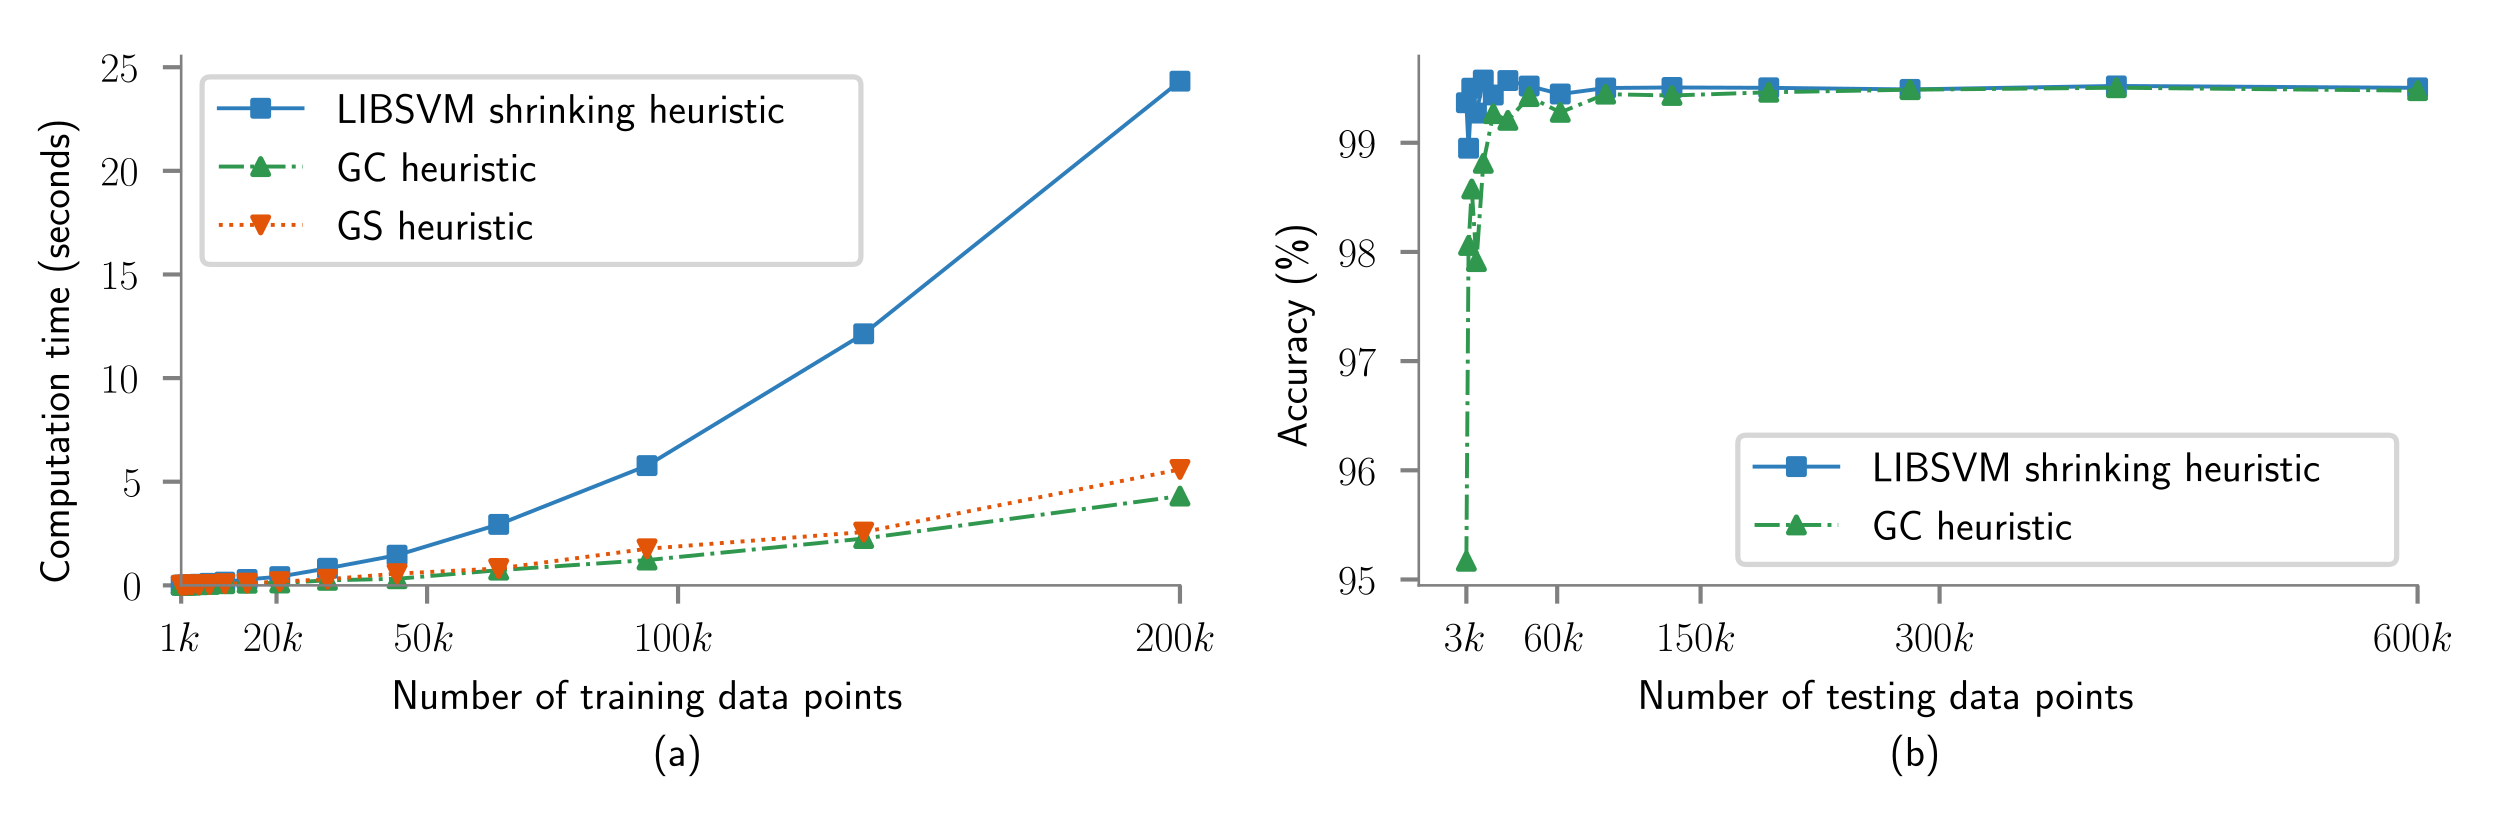 <?xml version="1.0" encoding="utf-8" standalone="no"?>
<!DOCTYPE svg PUBLIC "-//W3C//DTD SVG 1.1//EN"
  "http://www.w3.org/Graphics/SVG/1.1/DTD/svg11.dtd">
<!-- Created with matplotlib (https://matplotlib.org/) -->
<svg height="155.595pt" version="1.1" viewBox="0 0 477.986 155.595" width="477.986pt" xmlns="http://www.w3.org/2000/svg" xmlns:xlink="http://www.w3.org/1999/xlink">
 <defs>
  <style type="text/css">
*{stroke-linecap:butt;stroke-linejoin:round;}
  </style>
 </defs>
 <g id="figure_1">
  <g id="patch_1">
   <path d="M 0 155.595 
L 477.986 155.595 
L 477.986 0 
L 0 0 
z
" style="fill:#ffffff;"/>
  </g>
  <g id="axes_1">
   <g id="patch_2">
    <path d="M 34.638 111.916 
L 225.602 111.916 
L 225.602 10.7 
L 34.638 10.7 
z
" style="fill:#ffffff;"/>
   </g>
   <g id="matplotlib.axis_1">
    <g id="xtick_1">
     <g id="line2d_1">
      <defs>
       <path d="M 0 0 
L 0 3.5 
" id="mb19e48d04d" style="stroke:#808080;stroke-width:0.8;"/>
      </defs>
      <g>
       <use style="fill:#808080;stroke:#808080;stroke-width:0.8;" x="34.638" xlink:href="#mb19e48d04d" y="111.916"/>
      </g>
     </g>
     <g id="text_1">
      <!-- $1k$ -->
      <defs>
       <path d="M 26.594 63.406 
C 26.594 65.5 26.5 65.5 25.094 65.5 
C 21.203 61.188 15.297 59.797 9.703 59.797 
C 9.406 59.797 8.906 59.797 8.797 59.5 
C 8.703 59.297 8.703 59.094 8.703 57 
C 11.797 57 17 57.594 21 59.984 
L 21 7.203 
C 21 3.688 20.797 2.5 12.203 2.5 
L 9.203 2.5 
L 9.203 0 
C 14 0 19 0 23.797 0 
C 28.594 0 33.594 0 38.406 0 
L 38.406 2.5 
L 35.406 2.5 
C 26.797 2.5 26.594 3.594 26.594 7.156 
z
" id="CMR17-49"/>
       <path d="M 28.094 66.516 
C 28.203 66.922 28.406 67.516 28.406 68 
C 28.406 69 27.406 69 27.203 69 
C 27.094 69 23.5 68.641 21.703 68.391 
C 20 68.391 18.5 68.094 16.703 68.094 
C 14.297 67.891 13.594 67.797 13.594 66 
C 13.594 65 14.594 65 15.594 65 
C 20.703 65 20.703 64.109 20.703 63.125 
C 20.703 62.734 20.703 62.531 20.203 60.75 
L 5.906 3.875 
C 5.5 2.375 5.5 2.188 5.5 1.578 
C 5.5 -0.594 7.203 -1 8.203 -1 
C 11 -1 11.594 1.203 12.406 4.297 
L 17.094 22.953 
C 24.297 22.156 28.594 19.156 28.594 14.375 
C 28.594 13.766 28.594 13.375 28.297 11.875 
C 27.906 10.375 27.906 9.188 27.906 8.688 
C 27.906 2.891 31.703 -1 36.797 -1 
C 41.406 -1 43.797 3.188 44.594 4.594 
C 46.703 8.281 48 13.875 48 14.266 
C 48 14.766 47.594 15.172 47 15.172 
C 46.094 15.172 46 14.766 45.594 13.172 
C 44.203 7.984 42.094 1 37 1 
C 35 1 33.703 2 33.703 5.781 
C 33.703 7.688 34.094 9.875 34.5 11.375 
C 34.906 13.172 34.906 13.266 34.906 14.469 
C 34.906 20.359 29.594 23.656 20.406 24.844 
C 24 27.047 27.594 30.938 29 32.438 
C 34.703 38.812 38.594 42.016 43.203 42.016 
C 45.5 42.016 46.094 41.406 46.797 40.812 
C 43.094 40.406 41.703 37.812 41.703 35.828 
C 41.703 33.422 43.594 32.625 45 32.625 
C 47.703 32.625 50.094 34.922 50.094 38.125 
C 50.094 41.016 47.797 44 43.297 44 
C 37.797 44 33.297 40.109 26.203 32.125 
C 25.203 30.938 21.5 27.141 17.797 25.75 
z
" id="CMMI12-107"/>
      </defs>
      <g transform="translate(30.317 124.451)scale(0.08 -0.08)">
       <use transform="scale(0.996)" xlink:href="#CMR17-49"/>
       <use transform="translate(45.69 0)scale(0.996)" xlink:href="#CMMI12-107"/>
      </g>
     </g>
    </g>
    <g id="xtick_2">
     <g id="line2d_2">
      <g>
       <use style="fill:#808080;stroke:#808080;stroke-width:0.8;" x="52.871" xlink:href="#mb19e48d04d" y="111.916"/>
      </g>
     </g>
     <g id="text_2">
      <!-- $20k$ -->
      <defs>
       <path d="M 41.703 15.453 
L 39.906 15.453 
C 38.906 8.375 38.094 7.172 37.703 6.562 
C 37.203 5.766 30 5.766 28.594 5.766 
L 9.406 5.766 
C 13 9.672 20 16.75 28.5 24.953 
C 34.594 30.734 41.703 37.531 41.703 47.422 
C 41.703 59.219 32.297 66 21.797 66 
C 10.797 66 4.094 56.312 4.094 47.344 
C 4.094 43.438 7 42.938 8.203 42.938 
C 9.203 42.938 12.203 43.547 12.203 47.031 
C 12.203 50.109 9.594 51 8.203 51 
C 7.594 51 7 50.906 6.594 50.703 
C 8.5 59.219 14.297 63.406 20.406 63.406 
C 29.094 63.406 34.797 56.516 34.797 47.422 
C 34.797 38.734 29.703 31.25 24 24.75 
L 4.094 2.281 
L 4.094 0 
L 39.297 0 
z
" id="CMR17-50"/>
       <path d="M 42 31.641 
C 42 37.75 41.906 48.125 37.703 56.109 
C 34 63.109 28.094 65.594 22.906 65.594 
C 18.094 65.594 12 63.406 8.203 56.203 
C 4.203 48.719 3.797 39.438 3.797 31.641 
C 3.797 25.953 3.906 17.281 7 9.672 
C 11.297 -0.609 19 -2 22.906 -2 
C 27.5 -2 34.5 -0.109 38.594 9.375 
C 41.594 16.281 42 24.359 42 31.641 
z
M 22.906 -0.406 
C 16.5 -0.406 12.703 5.078 11.297 12.688 
C 10.203 18.562 10.203 27.156 10.203 32.75 
C 10.203 40.438 10.203 46.828 11.5 52.922 
C 13.406 61.391 19 64 22.906 64 
C 27 64 32.297 61.297 34.203 53.125 
C 35.5 47.438 35.594 40.734 35.594 32.75 
C 35.594 26.25 35.594 18.266 34.406 12.375 
C 32.297 1.484 26.406 -0.406 22.906 -0.406 
z
" id="CMR17-48"/>
      </defs>
      <g transform="translate(46.432 124.451)scale(0.08 -0.08)">
       <use transform="scale(0.996)" xlink:href="#CMR17-50"/>
       <use transform="translate(45.69 0)scale(0.996)" xlink:href="#CMR17-48"/>
       <use transform="translate(91.381 0)scale(0.996)" xlink:href="#CMMI12-107"/>
      </g>
     </g>
    </g>
    <g id="xtick_3">
     <g id="line2d_3">
      <g>
       <use style="fill:#808080;stroke:#808080;stroke-width:0.8;" x="81.66" xlink:href="#mb19e48d04d" y="111.916"/>
      </g>
     </g>
     <g id="text_3">
      <!-- $50k$ -->
      <defs>
       <path d="M 11.406 57.688 
C 12.406 57.281 16.5 56 20.703 56 
C 30 56 35.094 61.109 38 64.062 
C 38 64.953 38 65.5 37.406 65.5 
C 37.297 65.5 37.094 65.5 36.297 65.047 
C 32.797 63.406 28.703 62.078 23.703 62.078 
C 20.703 62.078 16.203 62.484 11.297 64.672 
C 10.203 65.172 10 65.172 9.906 65.172 
C 9.406 65.172 9.297 65.062 9.297 63.078 
L 9.297 34.422 
C 9.297 32.641 9.297 32.141 10.297 32.141 
C 10.797 32.141 11 32.344 11.5 33.031 
C 14.703 37.516 19.094 39.406 24.094 39.406 
C 27.594 39.406 35.094 37.219 35.094 20.141 
C 35.094 16.953 35.094 11.172 32.094 6.578 
C 29.594 2.484 25.703 0.391 21.406 0.391 
C 14.797 0.391 8.094 5 6.297 12.719 
C 6.703 12.609 7.5 12.422 7.906 12.422 
C 9.203 12.422 11.703 13.125 11.703 16.219 
C 11.703 18.906 9.797 20 7.906 20 
C 5.594 20 4.094 18.594 4.094 15.797 
C 4.094 7.094 11 -2 21.594 -2 
C 31.906 -2 41.703 6.875 41.703 19.75 
C 41.703 31.719 33.906 41 24.203 41 
C 19.094 41 14.797 39.109 11.406 35.531 
z
" id="CMR17-53"/>
      </defs>
      <g transform="translate(75.221 124.451)scale(0.08 -0.08)">
       <use transform="scale(0.996)" xlink:href="#CMR17-53"/>
       <use transform="translate(45.69 0)scale(0.996)" xlink:href="#CMR17-48"/>
       <use transform="translate(91.381 0)scale(0.996)" xlink:href="#CMMI12-107"/>
      </g>
     </g>
    </g>
    <g id="xtick_4">
     <g id="line2d_4">
      <g>
       <use style="fill:#808080;stroke:#808080;stroke-width:0.8;" x="129.64" xlink:href="#mb19e48d04d" y="111.916"/>
      </g>
     </g>
     <g id="text_4">
      <!-- $100k$ -->
      <g transform="translate(121.084 124.451)scale(0.08 -0.08)">
       <use transform="scale(0.996)" xlink:href="#CMR17-49"/>
       <use transform="translate(45.69 0)scale(0.996)" xlink:href="#CMR17-48"/>
       <use transform="translate(91.381 0)scale(0.996)" xlink:href="#CMR17-48"/>
       <use transform="translate(137.071 0)scale(0.996)" xlink:href="#CMMI12-107"/>
      </g>
     </g>
    </g>
    <g id="xtick_5">
     <g id="line2d_5">
      <g>
       <use style="fill:#808080;stroke:#808080;stroke-width:0.8;" x="225.602" xlink:href="#mb19e48d04d" y="111.916"/>
      </g>
     </g>
     <g id="text_5">
      <!-- $200k$ -->
      <g transform="translate(217.046 124.451)scale(0.08 -0.08)">
       <use transform="scale(0.996)" xlink:href="#CMR17-50"/>
       <use transform="translate(45.69 0)scale(0.996)" xlink:href="#CMR17-48"/>
       <use transform="translate(91.381 0)scale(0.996)" xlink:href="#CMR17-48"/>
       <use transform="translate(137.071 0)scale(0.996)" xlink:href="#CMMI12-107"/>
      </g>
     </g>
    </g>
    <g id="text_6">
     <!-- Number of training data points -->
     <defs>
      <path d="M 22.906 65.312 
L 21.094 69 
L 8.797 69 
L 8.797 0 
L 16.594 0 
L 16.594 61.344 
L 16.703 61.438 
C 17.406 59.641 17.797 58.75 21.906 49.906 
L 43.297 3.688 
L 45.094 0 
L 57.406 0 
L 57.406 69 
L 49.594 69 
L 49.594 7.656 
L 49.5 7.547 
C 48.797 9.344 48.406 10.234 44.297 19.078 
z
" id="CMSS17-78"/>
      <path d="M 40.906 42.797 
L 33.297 42.797 
L 33.297 15.188 
C 33.297 7.781 27.906 4.781 22.203 4.781 
C 15.594 4.781 15 6.984 15 11.078 
L 15 42.797 
L 7.406 42.797 
L 7.406 10.594 
C 7.406 2.797 10.094 -1 17 -1 
C 20.406 -1 28.094 -0.203 33.5 4.781 
L 33.5 0 
L 40.906 0 
z
" id="CMSS17-117"/>
      <path d="M 67 29.328 
C 67 36.062 65.297 44 54.094 44 
C 46.594 44 42.094 39.312 40.094 36.422 
C 38.297 41.719 34.094 44 28.094 44 
C 21.297 44 17 40.125 14.703 37.328 
L 14.703 43.094 
L 7.406 43.094 
L 7.406 0 
L 15 0 
L 15 24.359 
C 15 30.297 17.203 37.938 24.297 37.938 
C 33.406 37.938 33.406 31.5 33.406 28.578 
L 33.406 0 
L 41 0 
L 41 24.359 
C 41 30.297 43.203 37.938 50.297 37.938 
C 59.406 37.938 59.406 31.5 59.406 28.578 
L 59.406 0 
L 67 0 
z
" id="CMSS17-109"/>
      <path d="M 14.906 69 
L 7.5 69 
L 7.5 -0.203 
L 15.094 -0.203 
L 15.094 4.281 
C 18.906 0.594 23.5 -1 27.594 -1 
C 37.203 -1 45 8.578 45 21.125 
C 45 32.594 39 43.062 30.094 43.062 
C 23.797 43.062 18.203 40.484 14.906 37.797 
z
M 15.094 31.969 
C 17.297 34.719 20.406 37 24.797 37 
C 30.703 37 37.406 32.766 37.406 21.125 
C 37.406 8.719 29.406 5.078 23.906 5.078 
C 21.906 5.078 19.797 5.562 17.797 7.25 
C 15.094 9.609 15.094 11.078 15.094 12.453 
z
" id="CMSS17-98"/>
      <path d="M 39.094 21.516 
C 39.094 24.844 38.906 31.297 35.703 36.641 
C 32.203 42.391 26.5 44 22.203 44 
C 11.797 44 3 34.188 3 21.484 
C 3 9.094 12.094 -1 23.594 -1 
C 28.094 -1 33.594 0.297 38.594 3.875 
C 38.594 4.281 38.406 6.469 38.297 6.562 
C 38.297 6.766 38 9.844 38 10.25 
C 33.203 6.359 27.703 5.078 23.703 5.078 
C 17.297 5.078 10.406 10.422 10.094 21.516 
z
M 10.906 27 
C 12.203 32.562 16.594 37.828 22.203 37.828 
C 23.703 37.828 30.703 37.828 32.5 27 
z
" id="CMSS17-101"/>
      <path d="M 14.906 21.297 
C 14.906 30.703 21.797 37 30.594 37 
L 30.594 43.578 
C 24.203 43.578 18.203 40.391 14.594 35.203 
L 14.594 43.094 
L 7.5 43.094 
L 7.5 0 
L 14.906 0 
z
" id="CMSS17-114"/>
      <path d="M 44.203 21.188 
C 44.203 34 34.703 44 23.5 44 
C 12 44 2.703 33.703 2.703 21.188 
C 2.703 8.5 12.297 -1 23.406 -1 
C 34.797 -1 44.203 8.797 44.203 21.188 
z
M 23.5 5.266 
C 16.406 5.266 10.297 11.078 10.297 22 
C 10.297 33.609 17.406 37.922 23.406 37.922 
C 29.906 37.922 36.594 33.219 36.594 22 
C 36.594 10.672 30.094 5.266 23.5 5.266 
z
" id="CMSS17-111"/>
      <path d="M 16.797 37 
L 26.906 37 
L 26.906 42.766 
L 16.594 42.766 
L 16.594 55.609 
C 16.594 62.719 22 63.938 25.094 63.938 
C 26.094 63.938 28.906 63.938 32.5 62.641 
L 32.5 69.203 
C 30.203 69.703 27.406 70 25.203 70 
C 15.906 70 9.406 62.391 9.406 52.484 
L 9.406 42.766 
L 2.5 42.766 
L 2.5 37 
L 9.406 37 
L 9.406 0 
L 16.797 0 
z
" id="CMSS17-102"/>
      <path d="M 16.703 37 
L 29.703 37 
L 29.703 42.766 
L 16.703 42.766 
L 16.703 55 
L 9.594 55 
L 9.594 42.766 
L 1.703 42.766 
L 1.703 37 
L 9.406 37 
L 9.406 11.703 
C 9.406 6 10.703 -1 17.297 -1 
C 22.297 -1 26.906 0.391 31.297 2.688 
L 29.703 8.562 
C 27.297 6.469 24.406 5.266 21.297 5.266 
C 16.906 5.266 16.703 10.875 16.703 13.375 
z
" id="CMSS17-116"/>
      <path d="M 37.594 27.984 
C 37.594 37.375 30.906 43.875 21.906 43.875 
C 17.5 43.875 12.703 43.078 7.203 39.891 
L 7.797 33.359 
C 10.297 35.125 14.594 38 21.797 38 
C 26.906 38 30 34.062 30 27.844 
L 30 24 
C 14 24 4 19.344 4 11.344 
C 4 7.203 6.5 -1 14.797 -1 
C 16.297 -1 24.406 -1 30.203 3.391 
L 30.203 -0.297 
L 37.594 -0.297 
z
M 30 12.75 
C 30 10.953 30 8.562 27 6.781 
C 24.406 5.078 21.094 5.078 19.703 5.078 
C 14.703 5.078 11.297 7.984 11.297 11.625 
C 11.297 18.922 26.906 18.922 30 18.922 
z
" id="CMSS17-97"/>
      <path d="M 15.297 65.359 
L 6.906 65.359 
L 6.906 57 
L 15.297 57 
z
M 14.797 42.797 
L 7.406 42.797 
L 7.406 0 
L 14.797 0 
z
" id="CMSS17-105"/>
      <path d="M 40.906 29.328 
C 40.906 35.672 39.406 44 28.094 44 
C 21.703 44 17.5 40.719 14.703 37.328 
L 14.703 43.094 
L 7.406 43.094 
L 7.406 0 
L 15 0 
L 15 24.359 
C 15 30.688 17.406 37.938 24.203 37.938 
C 33 37.938 33.297 32 33.297 28.578 
L 33.297 0 
L 40.906 0 
z
" id="CMSS17-110"/>
      <path d="M 44.5 43.875 
C 38.797 43.875 33.906 42.781 29.906 40.891 
C 26.594 43.391 23.203 43.875 20.906 43.875 
C 12.203 43.875 5.594 36.703 5.594 28.344 
C 5.594 22.938 8.594 18.859 8.797 18.672 
C 7 16.172 6 13.484 6 10.5 
C 6 7 7.406 4.516 8.5 3.125 
C 3.297 -0.047 2.594 -4.906 2.594 -6.797 
C 2.594 -14.031 11.703 -20 23.406 -20 
C 35.203 -20 44.297 -14.031 44.297 -6.688 
C 44.297 7 29 7 24.797 7 
L 16.703 7 
C 15.203 7 11.203 7 11.203 12.359 
C 11.203 14.391 12.094 15.688 12.203 15.781 
C 13.703 14.688 16.797 13 20.906 13 
C 29.203 13 36.094 19.969 36.094 28.547 
C 36.094 33.312 33.906 36.797 33 38 
L 33.297 38 
C 33.594 38 37.797 38 39.297 38 
C 42.5 38 42.797 37.953 45.594 37.797 
z
M 20.906 18.469 
C 17.5 18.469 12.703 20.547 12.703 28.484 
C 12.703 37.109 18.203 38.5 20.797 38.5 
C 24.203 38.5 29 36.422 29 28.484 
C 29 19.859 23.5 18.469 20.906 18.469 
z
M 24.703 -0.156 
C 27.094 -0.156 37.203 -0.156 37.203 -6.906 
C 37.203 -11.156 31 -14.516 23.5 -14.516 
C 15.906 -14.516 9.703 -11.25 9.703 -6.797 
C 9.703 -6.297 9.703 -0.156 16.594 -0.156 
z
" id="CMSS17-103"/>
      <path d="M 40.797 69 
L 33.406 69 
L 33.406 38.094 
C 30.297 40.672 25.203 43.062 19.594 43.062 
C 10.5 43.062 3.297 33.297 3.297 21.047 
C 3.297 8.781 10.406 -1 19.297 -1 
C 26.203 -1 30.797 2.688 33.203 4.781 
L 33.203 -0.203 
L 40.797 -0.203 
z
M 33.203 13.062 
C 33.203 11.672 33.203 10.203 30.094 7.531 
C 28.094 5.859 25.703 5.078 23.406 5.078 
C 18 5.078 10.906 9 10.906 20.938 
C 10.906 33.344 18.906 37 24.406 37 
C 28.094 37 31.094 35.219 33.203 32.266 
z
" id="CMSS17-100"/>
      <path d="M 15.094 5.203 
C 18.406 2.016 22.906 -0.078 27.703 -0.078 
C 37 -0.078 45 9.422 45 22.062 
C 45 33.734 39 44 30.406 44 
C 25.406 44 19.406 42.219 14.906 38.625 
L 14.906 43.203 
L 7.5 43.203 
L 7.5 -19 
L 15.094 -19 
z
M 15.094 32.812 
C 15.906 34 19.297 37.734 24.797 37.734 
C 31.797 37.734 37.406 30.625 37.406 22.062 
C 37.406 12.297 30.594 6 23.906 6 
C 21.906 6 19.797 6.484 17.797 8.172 
C 15.094 10.531 15.094 12 15.094 13.391 
z
" id="CMSS17-112"/>
      <path d="M 32.203 41.047 
C 26.297 43.859 21.703 43.859 18.703 43.859 
C 11.594 43.859 3.094 41.375 3.094 31.297 
C 3.094 21.234 14.094 19.031 17.094 18.422 
C 21.703 17.531 26.797 16.531 26.797 11.562 
C 26.797 5.266 19.594 5.266 18.297 5.266 
C 14.297 5.266 8.797 6.359 3.797 9.969 
L 2.594 3.281 
C 8.297 0 13.797 -1 18.406 -1 
C 30.703 -1 33.797 6.5 33.797 12.203 
C 33.797 17.094 31 20.391 29.094 21.891 
C 25.797 24.5 24.594 24.797 16.406 26.5 
C 15 26.703 10.094 27.797 10.094 32.281 
C 10.094 38 16.406 38 17.797 38 
C 24.297 38 28.297 35.984 31 34.5 
z
" id="CMSS17-115"/>
     </defs>
     <g transform="translate(74.823 135.535)scale(0.08 -0.08)">
      <use transform="scale(0.996)" xlink:href="#CMSS17-78"/>
      <use transform="translate(66.062 0)scale(0.996)" xlink:href="#CMSS17-117"/>
      <use transform="translate(114.266 0)scale(0.996)" xlink:href="#CMSS17-109"/>
      <use transform="translate(188.496 0)scale(0.996)" xlink:href="#CMSS17-98"/>
      <use transform="translate(239.303 0)scale(0.996)" xlink:href="#CMSS17-101"/>
      <use transform="translate(280.942 0)scale(0.996)" xlink:href="#CMSS17-114"/>
      <use transform="translate(344.081 0)scale(0.996)" xlink:href="#CMSS17-111"/>
      <use transform="translate(390.924 0)scale(0.996)" xlink:href="#CMSS17-102"/>
      <use transform="translate(450.78 0)scale(0.996)" xlink:href="#CMSS17-116"/>
      <use transform="translate(484.612 0)scale(0.996)" xlink:href="#CMSS17-114"/>
      <use transform="translate(516.522 0)scale(0.996)" xlink:href="#CMSS17-97"/>
      <use transform="translate(561.443 0)scale(0.996)" xlink:href="#CMSS17-105"/>
      <use transform="translate(583.624 0)scale(0.996)" xlink:href="#CMSS17-110"/>
      <use transform="translate(631.829 0)scale(0.996)" xlink:href="#CMSS17-105"/>
      <use transform="translate(654.01 0)scale(0.996)" xlink:href="#CMSS17-110"/>
      <use transform="translate(702.215 0)scale(0.996)" xlink:href="#CMSS17-103"/>
      <use transform="translate(780.288 0)scale(0.996)" xlink:href="#CMSS17-100"/>
      <use transform="translate(828.492 0)scale(0.996)" xlink:href="#CMSS17-97"/>
      <use transform="translate(873.414 0)scale(0.996)" xlink:href="#CMSS17-116"/>
      <use transform="translate(907.246 0)scale(0.996)" xlink:href="#CMSS17-97"/>
      <use transform="translate(983.397 0)scale(0.996)" xlink:href="#CMSS17-112"/>
      <use transform="translate(1034.204 0)scale(0.996)" xlink:href="#CMSS17-111"/>
      <use transform="translate(1081.048 0)scale(0.996)" xlink:href="#CMSS17-105"/>
      <use transform="translate(1103.229 0)scale(0.996)" xlink:href="#CMSS17-110"/>
      <use transform="translate(1151.434 0)scale(0.996)" xlink:href="#CMSS17-116"/>
      <use transform="translate(1185.265 0)scale(0.996)" xlink:href="#CMSS17-115"/>
     </g>
    </g>
   </g>
   <g id="matplotlib.axis_2">
    <g id="ytick_1">
     <g id="line2d_6">
      <defs>
       <path d="M 0 0 
L -3.5 0 
" id="m38d67e112e" style="stroke:#808080;stroke-width:0.8;"/>
      </defs>
      <g>
       <use style="fill:#808080;stroke:#808080;stroke-width:0.8;" x="34.638" xlink:href="#m38d67e112e" y="111.916"/>
      </g>
     </g>
     <g id="text_7">
      <!-- $0$ -->
      <g transform="translate(23.404 114.683)scale(0.08 -0.08)">
       <use transform="scale(0.996)" xlink:href="#CMR17-48"/>
      </g>
     </g>
    </g>
    <g id="ytick_2">
     <g id="line2d_7">
      <g>
       <use style="fill:#808080;stroke:#808080;stroke-width:0.8;" x="34.638" xlink:href="#m38d67e112e" y="92.103"/>
      </g>
     </g>
     <g id="text_8">
      <!-- $5$ -->
      <g transform="translate(23.404 94.87)scale(0.08 -0.08)">
       <use transform="scale(0.996)" xlink:href="#CMR17-53"/>
      </g>
     </g>
    </g>
    <g id="ytick_3">
     <g id="line2d_8">
      <g>
       <use style="fill:#808080;stroke:#808080;stroke-width:0.8;" x="34.638" xlink:href="#m38d67e112e" y="72.289"/>
      </g>
     </g>
     <g id="text_9">
      <!-- $10$ -->
      <g transform="translate(19.17 75.057)scale(0.08 -0.08)">
       <use transform="scale(0.996)" xlink:href="#CMR17-49"/>
       <use transform="translate(45.69 0)scale(0.996)" xlink:href="#CMR17-48"/>
      </g>
     </g>
    </g>
    <g id="ytick_4">
     <g id="line2d_9">
      <g>
       <use style="fill:#808080;stroke:#808080;stroke-width:0.8;" x="34.638" xlink:href="#m38d67e112e" y="52.476"/>
      </g>
     </g>
     <g id="text_10">
      <!-- $15$ -->
      <g transform="translate(19.17 55.244)scale(0.08 -0.08)">
       <use transform="scale(0.996)" xlink:href="#CMR17-49"/>
       <use transform="translate(45.69 0)scale(0.996)" xlink:href="#CMR17-53"/>
      </g>
     </g>
    </g>
    <g id="ytick_5">
     <g id="line2d_10">
      <g>
       <use style="fill:#808080;stroke:#808080;stroke-width:0.8;" x="34.638" xlink:href="#m38d67e112e" y="32.663"/>
      </g>
     </g>
     <g id="text_11">
      <!-- $20$ -->
      <g transform="translate(19.17 35.431)scale(0.08 -0.08)">
       <use transform="scale(0.996)" xlink:href="#CMR17-50"/>
       <use transform="translate(45.69 0)scale(0.996)" xlink:href="#CMR17-48"/>
      </g>
     </g>
    </g>
    <g id="ytick_6">
     <g id="line2d_11">
      <g>
       <use style="fill:#808080;stroke:#808080;stroke-width:0.8;" x="34.638" xlink:href="#m38d67e112e" y="12.85"/>
      </g>
     </g>
     <g id="text_12">
      <!-- $25$ -->
      <g transform="translate(19.17 15.617)scale(0.08 -0.08)">
       <use transform="scale(0.996)" xlink:href="#CMR17-50"/>
       <use transform="translate(45.69 0)scale(0.996)" xlink:href="#CMR17-53"/>
      </g>
     </g>
    </g>
    <g id="text_13">
     <!-- Computation time (seconds) -->
     <defs>
      <path d="M 54.703 11.156 
C 48 6.672 44.906 5.375 36.797 5.375 
C 22.797 5.375 14.594 20.359 14.594 34.047 
C 14.594 48.625 23 63 37.203 63 
C 43.594 63 47.797 61.219 52.906 58.047 
L 54.297 65.891 
C 49.5 68.281 43.406 69.375 37.297 69.375 
C 18.094 69.375 6.203 51.812 6.203 34.047 
C 6.203 14.484 20.297 -1 36.297 -1 
C 44.906 -1 47.906 -0.297 55.297 4.375 
z
" id="CMSS17-67"/>
      <path d="M 25.203 74.5 
C 19.797 69.016 7.406 56.266 7.406 24.812 
C 7.406 -6.766 19.797 -19.422 25.203 -25 
L 31.297 -25 
C 19 -12.25 15 5.578 15 24.703 
C 15 43.719 18.797 61.656 31.297 74.5 
z
" id="CMSS17-40"/>
      <path d="M 38.5 39.703 
C 38.5 40.391 33.906 42.406 32.703 42.797 
C 29.406 44 25.203 44 24.094 44 
C 11.094 44 3.297 32.703 3.297 21.297 
C 3.297 9.297 12 -1 23.703 -1 
C 30.406 -1 35.203 1.188 39.094 3.781 
L 38.5 10.375 
C 34.203 7.078 29.203 5.266 23.797 5.266 
C 16 5.266 10.906 12.094 10.906 21.391 
C 10.906 28.609 14.203 37.719 24.203 37.719 
C 29.703 37.719 32.797 36.609 37.406 33.516 
z
" id="CMSS17-99"/>
      <path d="M 11.297 -25 
C 16.703 -19.516 29.094 -6.766 29.094 24.703 
C 29.094 56.266 16.703 68.922 11.297 74.5 
L 5.203 74.5 
C 17.5 61.75 21.5 43.922 21.5 24.812 
C 21.5 5.781 17.703 -12.156 5.203 -25 
z
" id="CMSS17-41"/>
     </defs>
     <g transform="translate(13.178 111.67)rotate(-90)scale(0.08 -0.08)">
      <use transform="scale(0.996)" xlink:href="#CMSS17-67"/>
      <use transform="translate(59.856 0)scale(0.996)" xlink:href="#CMSS17-111"/>
      <use transform="translate(106.699 0)scale(0.996)" xlink:href="#CMSS17-109"/>
      <use transform="translate(180.929 0)scale(0.996)" xlink:href="#CMSS17-112"/>
      <use transform="translate(229.134 0)scale(0.996)" xlink:href="#CMSS17-117"/>
      <use transform="translate(277.339 0)scale(0.996)" xlink:href="#CMSS17-116"/>
      <use transform="translate(311.17 0)scale(0.996)" xlink:href="#CMSS17-97"/>
      <use transform="translate(356.092 0)scale(0.996)" xlink:href="#CMSS17-116"/>
      <use transform="translate(389.924 0)scale(0.996)" xlink:href="#CMSS17-105"/>
      <use transform="translate(412.104 0)scale(0.996)" xlink:href="#CMSS17-111"/>
      <use transform="translate(458.948 0)scale(0.996)" xlink:href="#CMSS17-110"/>
      <use transform="translate(538.382 0)scale(0.996)" xlink:href="#CMSS17-116"/>
      <use transform="translate(572.214 0)scale(0.996)" xlink:href="#CMSS17-105"/>
      <use transform="translate(594.394 0)scale(0.996)" xlink:href="#CMSS17-109"/>
      <use transform="translate(668.624 0)scale(0.996)" xlink:href="#CMSS17-101"/>
      <use transform="translate(741.491 0)scale(0.996)" xlink:href="#CMSS17-40"/>
      <use transform="translate(777.925 0)scale(0.996)" xlink:href="#CMSS17-115"/>
      <use transform="translate(813.839 0)scale(0.996)" xlink:href="#CMSS17-101"/>
      <use transform="translate(855.478 0)scale(0.996)" xlink:href="#CMSS17-99"/>
      <use transform="translate(897.117 0)scale(0.996)" xlink:href="#CMSS17-111"/>
      <use transform="translate(943.96 0)scale(0.996)" xlink:href="#CMSS17-110"/>
      <use transform="translate(992.165 0)scale(0.996)" xlink:href="#CMSS17-100"/>
      <use transform="translate(1040.37 0)scale(0.996)" xlink:href="#CMSS17-115"/>
      <use transform="translate(1076.284 0)scale(0.996)" xlink:href="#CMSS17-41"/>
     </g>
    </g>
   </g>
   <g id="line2d_12">
    <path d="M 34.638 111.893 
L 35.08 111.872 
L 35.724 111.844 
L 36.665 111.808 
L 38.038 111.712 
L 40.045 111.528 
L 42.974 111.294 
L 47.25 110.791 
L 53.492 110.243 
L 62.607 108.653 
L 75.915 106.146 
L 95.345 100.258 
L 123.713 89.024 
L 165.131 63.824 
L 225.602 15.519 
" style="fill:none;stroke:#2e7ebc;stroke-linecap:square;stroke-width:0.75;"/>
    <defs>
     <path d="M -1.5 1.5 
L 1.5 1.5 
L 1.5 -1.5 
L -1.5 -1.5 
z
" id="m145a206eab" style="stroke:#2e7ebc;stroke-linejoin:miter;"/>
    </defs>
    <g>
     <use style="fill:#2e7ebc;stroke:#2e7ebc;stroke-linejoin:miter;" x="34.638" xlink:href="#m145a206eab" y="111.893"/>
     <use style="fill:#2e7ebc;stroke:#2e7ebc;stroke-linejoin:miter;" x="35.08" xlink:href="#m145a206eab" y="111.872"/>
     <use style="fill:#2e7ebc;stroke:#2e7ebc;stroke-linejoin:miter;" x="35.724" xlink:href="#m145a206eab" y="111.844"/>
     <use style="fill:#2e7ebc;stroke:#2e7ebc;stroke-linejoin:miter;" x="36.665" xlink:href="#m145a206eab" y="111.808"/>
     <use style="fill:#2e7ebc;stroke:#2e7ebc;stroke-linejoin:miter;" x="38.038" xlink:href="#m145a206eab" y="111.712"/>
     <use style="fill:#2e7ebc;stroke:#2e7ebc;stroke-linejoin:miter;" x="40.045" xlink:href="#m145a206eab" y="111.528"/>
     <use style="fill:#2e7ebc;stroke:#2e7ebc;stroke-linejoin:miter;" x="42.974" xlink:href="#m145a206eab" y="111.294"/>
     <use style="fill:#2e7ebc;stroke:#2e7ebc;stroke-linejoin:miter;" x="47.25" xlink:href="#m145a206eab" y="110.791"/>
     <use style="fill:#2e7ebc;stroke:#2e7ebc;stroke-linejoin:miter;" x="53.492" xlink:href="#m145a206eab" y="110.243"/>
     <use style="fill:#2e7ebc;stroke:#2e7ebc;stroke-linejoin:miter;" x="62.607" xlink:href="#m145a206eab" y="108.653"/>
     <use style="fill:#2e7ebc;stroke:#2e7ebc;stroke-linejoin:miter;" x="75.915" xlink:href="#m145a206eab" y="106.146"/>
     <use style="fill:#2e7ebc;stroke:#2e7ebc;stroke-linejoin:miter;" x="95.345" xlink:href="#m145a206eab" y="100.258"/>
     <use style="fill:#2e7ebc;stroke:#2e7ebc;stroke-linejoin:miter;" x="123.713" xlink:href="#m145a206eab" y="89.024"/>
     <use style="fill:#2e7ebc;stroke:#2e7ebc;stroke-linejoin:miter;" x="165.131" xlink:href="#m145a206eab" y="63.824"/>
     <use style="fill:#2e7ebc;stroke:#2e7ebc;stroke-linejoin:miter;" x="225.602" xlink:href="#m145a206eab" y="15.519"/>
    </g>
   </g>
   <g id="line2d_13">
    <path d="M 34.638 111.885 
L 35.08 111.878 
L 35.724 111.852 
L 36.665 111.845 
L 38.038 111.799 
L 40.045 111.752 
L 42.974 111.61 
L 47.25 111.517 
L 53.492 111.467 
L 62.607 110.961 
L 75.915 110.658 
L 95.345 109.011 
L 123.713 107.088 
L 165.131 102.969 
L 225.602 94.85 
" style="fill:none;stroke:#2f974e;stroke-dasharray:4.8,1.2,0.75,1.2;stroke-dashoffset:0;stroke-width:0.75;"/>
    <defs>
     <path d="M 0 -1.5 
L -1.5 1.5 
L 1.5 1.5 
z
" id="mc4b9820423" style="stroke:#2f974e;stroke-linejoin:miter;"/>
    </defs>
    <g>
     <use style="fill:#2f974e;stroke:#2f974e;stroke-linejoin:miter;" x="34.638" xlink:href="#mc4b9820423" y="111.885"/>
     <use style="fill:#2f974e;stroke:#2f974e;stroke-linejoin:miter;" x="35.08" xlink:href="#mc4b9820423" y="111.878"/>
     <use style="fill:#2f974e;stroke:#2f974e;stroke-linejoin:miter;" x="35.724" xlink:href="#mc4b9820423" y="111.852"/>
     <use style="fill:#2f974e;stroke:#2f974e;stroke-linejoin:miter;" x="36.665" xlink:href="#mc4b9820423" y="111.845"/>
     <use style="fill:#2f974e;stroke:#2f974e;stroke-linejoin:miter;" x="38.038" xlink:href="#mc4b9820423" y="111.799"/>
     <use style="fill:#2f974e;stroke:#2f974e;stroke-linejoin:miter;" x="40.045" xlink:href="#mc4b9820423" y="111.752"/>
     <use style="fill:#2f974e;stroke:#2f974e;stroke-linejoin:miter;" x="42.974" xlink:href="#mc4b9820423" y="111.61"/>
     <use style="fill:#2f974e;stroke:#2f974e;stroke-linejoin:miter;" x="47.25" xlink:href="#mc4b9820423" y="111.517"/>
     <use style="fill:#2f974e;stroke:#2f974e;stroke-linejoin:miter;" x="53.492" xlink:href="#mc4b9820423" y="111.467"/>
     <use style="fill:#2f974e;stroke:#2f974e;stroke-linejoin:miter;" x="62.607" xlink:href="#mc4b9820423" y="110.961"/>
     <use style="fill:#2f974e;stroke:#2f974e;stroke-linejoin:miter;" x="75.915" xlink:href="#mc4b9820423" y="110.658"/>
     <use style="fill:#2f974e;stroke:#2f974e;stroke-linejoin:miter;" x="95.345" xlink:href="#mc4b9820423" y="109.011"/>
     <use style="fill:#2f974e;stroke:#2f974e;stroke-linejoin:miter;" x="123.713" xlink:href="#mc4b9820423" y="107.088"/>
     <use style="fill:#2f974e;stroke:#2f974e;stroke-linejoin:miter;" x="165.131" xlink:href="#mc4b9820423" y="102.969"/>
     <use style="fill:#2f974e;stroke:#2f974e;stroke-linejoin:miter;" x="225.602" xlink:href="#mc4b9820423" y="94.85"/>
    </g>
   </g>
   <g id="line2d_14">
    <path d="M 34.638 111.892 
L 35.08 111.88 
L 35.724 111.874 
L 36.665 111.837 
L 38.038 111.803 
L 40.045 111.727 
L 42.974 111.595 
L 47.25 111.487 
L 53.492 111.199 
L 62.607 110.747 
L 75.915 109.675 
L 95.345 108.691 
L 123.713 104.924 
L 165.131 101.724 
L 225.602 89.754 
" style="fill:none;stroke:#e25508;stroke-dasharray:0.75,1.238;stroke-dashoffset:0;stroke-width:0.75;"/>
    <defs>
     <path d="M -0 1.5 
L 1.5 -1.5 
L -1.5 -1.5 
z
" id="maaa5823d81" style="stroke:#e25508;stroke-linejoin:miter;"/>
    </defs>
    <g>
     <use style="fill:#e25508;stroke:#e25508;stroke-linejoin:miter;" x="34.638" xlink:href="#maaa5823d81" y="111.892"/>
     <use style="fill:#e25508;stroke:#e25508;stroke-linejoin:miter;" x="35.08" xlink:href="#maaa5823d81" y="111.88"/>
     <use style="fill:#e25508;stroke:#e25508;stroke-linejoin:miter;" x="35.724" xlink:href="#maaa5823d81" y="111.874"/>
     <use style="fill:#e25508;stroke:#e25508;stroke-linejoin:miter;" x="36.665" xlink:href="#maaa5823d81" y="111.837"/>
     <use style="fill:#e25508;stroke:#e25508;stroke-linejoin:miter;" x="38.038" xlink:href="#maaa5823d81" y="111.803"/>
     <use style="fill:#e25508;stroke:#e25508;stroke-linejoin:miter;" x="40.045" xlink:href="#maaa5823d81" y="111.727"/>
     <use style="fill:#e25508;stroke:#e25508;stroke-linejoin:miter;" x="42.974" xlink:href="#maaa5823d81" y="111.595"/>
     <use style="fill:#e25508;stroke:#e25508;stroke-linejoin:miter;" x="47.25" xlink:href="#maaa5823d81" y="111.487"/>
     <use style="fill:#e25508;stroke:#e25508;stroke-linejoin:miter;" x="53.492" xlink:href="#maaa5823d81" y="111.199"/>
     <use style="fill:#e25508;stroke:#e25508;stroke-linejoin:miter;" x="62.607" xlink:href="#maaa5823d81" y="110.747"/>
     <use style="fill:#e25508;stroke:#e25508;stroke-linejoin:miter;" x="75.915" xlink:href="#maaa5823d81" y="109.675"/>
     <use style="fill:#e25508;stroke:#e25508;stroke-linejoin:miter;" x="95.345" xlink:href="#maaa5823d81" y="108.691"/>
     <use style="fill:#e25508;stroke:#e25508;stroke-linejoin:miter;" x="123.713" xlink:href="#maaa5823d81" y="104.924"/>
     <use style="fill:#e25508;stroke:#e25508;stroke-linejoin:miter;" x="165.131" xlink:href="#maaa5823d81" y="101.724"/>
     <use style="fill:#e25508;stroke:#e25508;stroke-linejoin:miter;" x="225.602" xlink:href="#maaa5823d81" y="89.754"/>
    </g>
   </g>
   <g id="patch_3">
    <path d="M 34.638 111.916 
L 34.638 10.7 
" style="fill:none;stroke:#808080;stroke-linecap:square;stroke-linejoin:miter;stroke-width:0.5;"/>
   </g>
   <g id="patch_4">
    <path d="M 34.638 111.916 
L 225.602 111.916 
" style="fill:none;stroke:#808080;stroke-linecap:square;stroke-linejoin:miter;stroke-width:0.5;"/>
   </g>
   <g id="text_14">
    <!-- (a) -->
    <g transform="translate(124.793 146.402)scale(0.08 -0.08)">
     <use transform="scale(0.996)" xlink:href="#CMSS17-40"/>
     <use transform="translate(36.434 0)scale(0.996)" xlink:href="#CMSS17-97"/>
     <use transform="translate(81.356 0)scale(0.996)" xlink:href="#CMSS17-41"/>
    </g>
   </g>
   <g id="legend_1">
    <g id="patch_5">
     <path d="M 40.238 50.549 
L 163.006 50.549 
Q 164.606 50.549 164.606 48.949 
L 164.606 16.3 
Q 164.606 14.7 163.006 14.7 
L 40.238 14.7 
Q 38.638 14.7 38.638 16.3 
L 38.638 48.949 
Q 38.638 50.549 40.238 50.549 
z
" style="fill:#ffffff;opacity:0.8;stroke:#cccccc;stroke-linejoin:miter;"/>
    </g>
    <g id="line2d_15">
     <path d="M 41.838 20.7 
L 57.838 20.7 
" style="fill:none;stroke:#2e7ebc;stroke-linecap:square;stroke-width:0.75;"/>
    </g>
    <g id="line2d_16">
     <g>
      <use style="fill:#2e7ebc;stroke:#2e7ebc;stroke-linejoin:miter;" x="49.838" xlink:href="#m145a206eab" y="20.7"/>
     </g>
    </g>
    <g id="text_15">
     <!-- LIBSVM shrinking heuristic -->
     <defs>
      <path d="M 26.094 6.469 
C 24.906 6.469 23.703 6.469 22.5 6.469 
L 17.203 6.469 
L 17.203 69 
L 8.797 69 
L 8.797 0 
L 46.906 0 
L 46.906 6.469 
z
" id="CMSS17-76"/>
      <path d="M 17.094 69 
L 8.703 69 
L 8.703 0 
L 17.094 0 
z
" id="CMSS17-73"/>
      <path d="M 8.906 69 
L 8.906 0 
L 33.797 0 
C 47.406 0 57.297 8.969 57.297 18.75 
C 57.297 26.328 50.797 34 39.094 36.203 
C 52.094 39.969 54.703 47.5 54.703 51.766 
C 54.703 60.672 44.906 69 31.203 69 
z
M 17 39 
L 17 63.422 
L 28.5 63.422 
C 38.797 63.422 46.906 58.188 46.906 51.656 
C 46.906 45.719 40.5 39 27.594 39 
z
M 17 5.578 
L 17 32.922 
L 30.297 32.922 
C 41.094 32.922 49.406 26.234 49.406 18.844 
C 49.406 12.062 42.094 5.578 31 5.578 
z
" id="CMSS17-66"/>
      <path d="M 43.703 65.141 
C 39.297 67.719 34.5 70 26.406 70 
C 13.5 70 5.203 60.609 5.203 51.031 
C 5.203 47.266 6.297 43.016 10.203 38.672 
C 14.094 34.312 18.5 33.141 24.094 31.766 
C 26.406 31.156 30.297 30.062 31 29.781 
C 36.594 27.609 39.297 22.562 39.297 17.812 
C 39.297 11.594 34.406 4.969 25.703 4.969 
C 22.703 4.969 13.906 4.969 5.594 12.797 
L 4.203 4.969 
C 12.406 -1 21.297 -2 25.797 -2 
C 38.094 -2 46.906 7.625 46.906 18.531 
C 46.906 22.5 45.703 27.547 41.5 32.203 
C 37.406 36.672 33.797 37.656 25.594 39.828 
C 20.906 41.031 17.906 41.828 15.406 44.891 
C 13.703 47.078 12.797 49.156 12.797 51.828 
C 12.797 57.391 17.594 63.438 26.406 63.438 
C 30.797 63.438 36.5 62.531 42.297 57.188 
z
" id="CMSS17-83"/>
      <path d="M 61.094 69 
L 53.297 69 
L 36 21.281 
C 35.5 19.891 32.406 10.75 31.797 7.562 
L 31.703 7.562 
C 30.906 11.344 27.703 20.188 26 25.062 
L 14.406 57.375 
L 10.094 69 
L 1.297 69 
L 26.797 0 
L 35.594 0 
z
" id="CMSS17-86"/>
      <path d="M 49.906 37.047 
L 45.094 23.016 
C 44.297 20.422 41.594 12.359 41 9.172 
L 40.906 9.172 
C 40.594 11.172 40 13.266 38.406 18.344 
C 37.5 21.328 36.5 24.406 35.5 27.203 
L 20.703 69 
L 9 69 
L 9 0 
L 16.797 0 
L 16.797 60.938 
L 16.906 60.938 
C 16.906 60.844 17.797 56.453 23.906 39.047 
L 37.094 1.5 
L 44.5 1.5 
L 56.406 34.859 
C 57.203 37.156 59.703 44.422 60.797 47.906 
C 61.797 50.891 64.297 58.25 64.906 61.141 
L 65 61.141 
L 65 0 
L 72.906 0 
L 72.906 69 
L 61.297 69 
z
" id="CMSS17-77"/>
      <path d="M 40.906 29.547 
C 40.906 35.812 39.406 44.062 28.094 44.062 
C 21.797 44.062 17.703 40.984 14.797 37.609 
L 14.797 69.5 
L 7.406 69.5 
L 7.406 0.5 
L 15 0.5 
L 15 24.578 
C 15 30.828 17.406 38 24.203 38 
C 33 38 33.297 32.125 33.297 28.734 
L 33.297 0.5 
L 40.906 0.5 
z
" id="CMSS17-104"/>
      <path d="M 26.5 26.375 
L 42 42.797 
L 32.406 42.797 
L 14.906 24.281 
L 14.906 69 
L 7.5 69 
L 7.5 0 
L 14.797 0 
L 14.797 13.938 
L 21.5 21 
L 35.594 0 
L 44.094 0 
z
" id="CMSS17-107"/>
     </defs>
     <g transform="translate(64.238 23.5)scale(0.08 -0.08)">
      <use transform="scale(0.996)" xlink:href="#CMSS17-76"/>
      <use transform="translate(50.687 0)scale(0.996)" xlink:href="#CMSS17-73"/>
      <use transform="translate(76.471 0)scale(0.996)" xlink:href="#CMSS17-66"/>
      <use transform="translate(138.809 0)scale(0.996)" xlink:href="#CMSS17-83"/>
      <use transform="translate(190.858 0)scale(0.996)" xlink:href="#CMSS17-86"/>
      <use transform="translate(253.075 0)scale(0.996)" xlink:href="#CMSS17-77"/>
      <use transform="translate(365.981 0)scale(0.996)" xlink:href="#CMSS17-115"/>
      <use transform="translate(401.894 0)scale(0.996)" xlink:href="#CMSS17-104"/>
      <use transform="translate(450.099 0)scale(0.996)" xlink:href="#CMSS17-114"/>
      <use transform="translate(482.009 0)scale(0.996)" xlink:href="#CMSS17-105"/>
      <use transform="translate(504.19 0)scale(0.996)" xlink:href="#CMSS17-110"/>
      <use transform="translate(552.395 0)scale(0.996)" xlink:href="#CMSS17-107"/>
      <use transform="translate(597.997 0)scale(0.996)" xlink:href="#CMSS17-105"/>
      <use transform="translate(620.178 0)scale(0.996)" xlink:href="#CMSS17-110"/>
      <use transform="translate(668.383 0)scale(0.996)" xlink:href="#CMSS17-103"/>
      <use transform="translate(746.455 0)scale(0.996)" xlink:href="#CMSS17-104"/>
      <use transform="translate(794.66 0)scale(0.996)" xlink:href="#CMSS17-101"/>
      <use transform="translate(836.299 0)scale(0.996)" xlink:href="#CMSS17-117"/>
      <use transform="translate(884.504 0)scale(0.996)" xlink:href="#CMSS17-114"/>
      <use transform="translate(916.414 0)scale(0.996)" xlink:href="#CMSS17-105"/>
      <use transform="translate(938.595 0)scale(0.996)" xlink:href="#CMSS17-115"/>
      <use transform="translate(974.508 0)scale(0.996)" xlink:href="#CMSS17-116"/>
      <use transform="translate(1008.34 0)scale(0.996)" xlink:href="#CMSS17-105"/>
      <use transform="translate(1030.52 0)scale(0.996)" xlink:href="#CMSS17-99"/>
     </g>
    </g>
    <g id="line2d_17">
     <path d="M 41.838 31.85 
L 57.838 31.85 
" style="fill:none;stroke:#2f974e;stroke-dasharray:4.8,1.2,0.75,1.2;stroke-dashoffset:0;stroke-width:0.75;"/>
    </g>
    <g id="line2d_18">
     <g>
      <use style="fill:#2f974e;stroke:#2f974e;stroke-linejoin:miter;" x="49.838" xlink:href="#mc4b9820423" y="31.85"/>
     </g>
    </g>
    <g id="text_16">
     <!-- GC heuristic -->
     <defs>
      <path d="M 56.406 29 
L 36.5 29 
L 36.5 22.828 
L 48.797 22.828 
L 48.797 7.359 
C 44.906 6.266 40.906 5.469 36.906 5.469 
C 22.906 5.469 14.594 20.328 14.594 34.375 
C 14.594 48.359 23.297 63 36.906 63 
C 44.594 63 48.906 60.641 54.203 56.672 
L 55.5 64.594 
C 48.906 67.984 44.797 69.375 37.297 69.375 
C 17.906 69.375 6.203 51.938 6.203 34.094 
C 6.203 17.031 18 -1 36.703 -1 
C 43.703 -1 50.203 0.797 56.406 3.875 
z
" id="CMSS17-71"/>
     </defs>
     <g transform="translate(64.238 34.65)scale(0.08 -0.08)">
      <use transform="scale(0.996)" xlink:href="#CMSS17-71"/>
      <use transform="translate(62.458 0)scale(0.996)" xlink:href="#CMSS17-67"/>
      <use transform="translate(153.543 0)scale(0.996)" xlink:href="#CMSS17-104"/>
      <use transform="translate(201.748 0)scale(0.996)" xlink:href="#CMSS17-101"/>
      <use transform="translate(243.387 0)scale(0.996)" xlink:href="#CMSS17-117"/>
      <use transform="translate(291.592 0)scale(0.996)" xlink:href="#CMSS17-114"/>
      <use transform="translate(323.502 0)scale(0.996)" xlink:href="#CMSS17-105"/>
      <use transform="translate(345.682 0)scale(0.996)" xlink:href="#CMSS17-115"/>
      <use transform="translate(381.596 0)scale(0.996)" xlink:href="#CMSS17-116"/>
      <use transform="translate(415.427 0)scale(0.996)" xlink:href="#CMSS17-105"/>
      <use transform="translate(437.608 0)scale(0.996)" xlink:href="#CMSS17-99"/>
     </g>
    </g>
    <g id="line2d_19">
     <path d="M 41.838 42.999 
L 57.838 42.999 
" style="fill:none;stroke:#e25508;stroke-dasharray:0.75,1.238;stroke-dashoffset:0;stroke-width:0.75;"/>
    </g>
    <g id="line2d_20">
     <g>
      <use style="fill:#e25508;stroke:#e25508;stroke-linejoin:miter;" x="49.838" xlink:href="#maaa5823d81" y="42.999"/>
     </g>
    </g>
    <g id="text_17">
     <!-- GS heuristic -->
     <g transform="translate(64.238 45.799)scale(0.08 -0.08)">
      <use transform="scale(0.996)" xlink:href="#CMSS17-71"/>
      <use transform="translate(62.458 0)scale(0.996)" xlink:href="#CMSS17-83"/>
      <use transform="translate(145.736 0)scale(0.996)" xlink:href="#CMSS17-104"/>
      <use transform="translate(193.941 0)scale(0.996)" xlink:href="#CMSS17-101"/>
      <use transform="translate(235.58 0)scale(0.996)" xlink:href="#CMSS17-117"/>
      <use transform="translate(283.785 0)scale(0.996)" xlink:href="#CMSS17-114"/>
      <use transform="translate(315.694 0)scale(0.996)" xlink:href="#CMSS17-105"/>
      <use transform="translate(337.875 0)scale(0.996)" xlink:href="#CMSS17-115"/>
      <use transform="translate(373.789 0)scale(0.996)" xlink:href="#CMSS17-116"/>
      <use transform="translate(407.62 0)scale(0.996)" xlink:href="#CMSS17-105"/>
      <use transform="translate(429.801 0)scale(0.996)" xlink:href="#CMSS17-99"/>
     </g>
    </g>
   </g>
  </g>
  <g id="axes_2">
   <g id="patch_6">
    <path d="M 271.266 111.916 
L 462.23 111.916 
L 462.23 10.7 
L 271.266 10.7 
z
" style="fill:#ffffff;"/>
   </g>
   <g id="matplotlib.axis_3">
    <g id="xtick_6">
     <g id="line2d_21">
      <g>
       <use style="fill:#808080;stroke:#808080;stroke-width:0.8;" x="280.36" xlink:href="#mb19e48d04d" y="111.916"/>
      </g>
     </g>
     <g id="text_18">
      <!-- $3k$ -->
      <defs>
       <path d="M 22.094 33.703 
C 31 33.703 34.906 25.969 34.906 17.031 
C 34.906 5 28.5 0.391 22.703 0.391 
C 17.406 0.391 8.797 3.031 6.094 10.828 
C 6.594 10.625 7.094 10.625 7.594 10.625 
C 10 10.625 11.797 12.219 11.797 14.812 
C 11.797 17.703 9.594 19 7.594 19 
C 5.906 19 3.297 18.203 3.297 14.469 
C 3.297 5.234 12.297 -2 22.906 -2 
C 34 -2 42.5 6.719 42.5 16.953 
C 42.5 26.672 34.5 33.703 25 34.797 
C 32.594 36.375 39.906 43.062 39.906 52.016 
C 39.906 59.688 32 65.297 23 65.297 
C 13.906 65.297 5.906 59.828 5.906 52.016 
C 5.906 48.594 8.5 48 9.797 48 
C 11.906 48 13.703 49.297 13.703 51.891 
C 13.703 54.469 11.906 55.766 9.797 55.766 
C 9.406 55.766 8.906 55.766 8.5 55.578 
C 11.406 61.859 19.297 63 22.797 63 
C 26.297 63 32.906 61.328 32.906 51.875 
C 32.906 49.109 32.5 44.188 29.094 39.844 
C 26.094 36 22.703 36 19.406 35.688 
C 18.906 35.688 16.594 35.453 16.203 35.453 
C 15.5 35.359 15.094 35.266 15.094 34.5 
C 15.094 33.797 15.203 33.703 17.203 33.703 
z
" id="CMR17-51"/>
      </defs>
      <g transform="translate(276.038 124.451)scale(0.08 -0.08)">
       <use transform="scale(0.996)" xlink:href="#CMR17-51"/>
       <use transform="translate(45.69 0)scale(0.996)" xlink:href="#CMMI12-107"/>
      </g>
     </g>
    </g>
    <g id="xtick_7">
     <g id="line2d_22">
      <g>
       <use style="fill:#808080;stroke:#808080;stroke-width:0.8;" x="297.724" xlink:href="#mb19e48d04d" y="111.916"/>
      </g>
     </g>
     <g id="text_19">
      <!-- $60k$ -->
      <defs>
       <path d="M 10.594 34 
C 10.594 57.656 21.797 63 28.297 63 
C 30.406 63 35.5 62.641 37.5 59 
C 35.906 59 32.906 59 32.906 55.516 
C 32.906 52.828 35.094 51.922 36.5 51.922 
C 37.406 51.922 40.094 52.312 40.094 55.625 
C 40.094 61.781 35.094 65.297 28.203 65.297 
C 16.297 65.297 3.797 52.969 3.797 31 
C 3.797 3.953 15.094 -2 23.094 -2 
C 32.797 -2 42 6.672 42 20.047 
C 42 32.516 33.906 41.594 23.703 41.594 
C 17.594 41.594 13.094 37.609 10.594 30.625 
z
M 23.094 0.391 
C 10.797 0.391 10.797 18.75 10.797 22.438 
C 10.797 29.625 14.203 40 23.5 40 
C 25.203 40 30.094 40 33.406 33.125 
C 35.203 29.219 35.203 25.141 35.203 20.141 
C 35.203 14.75 35.203 10.781 33.094 6.781 
C 30.906 2.672 27.703 0.391 23.094 0.391 
z
" id="CMR17-54"/>
      </defs>
      <g transform="translate(291.286 124.451)scale(0.08 -0.08)">
       <use transform="scale(0.996)" xlink:href="#CMR17-54"/>
       <use transform="translate(45.69 0)scale(0.996)" xlink:href="#CMR17-48"/>
       <use transform="translate(91.381 0)scale(0.996)" xlink:href="#CMMI12-107"/>
      </g>
     </g>
    </g>
    <g id="xtick_8">
     <g id="line2d_23">
      <g>
       <use style="fill:#808080;stroke:#808080;stroke-width:0.8;" x="325.142" xlink:href="#mb19e48d04d" y="111.916"/>
      </g>
     </g>
     <g id="text_20">
      <!-- $150k$ -->
      <g transform="translate(316.586 124.451)scale(0.08 -0.08)">
       <use transform="scale(0.996)" xlink:href="#CMR17-49"/>
       <use transform="translate(45.69 0)scale(0.996)" xlink:href="#CMR17-53"/>
       <use transform="translate(91.381 0)scale(0.996)" xlink:href="#CMR17-48"/>
       <use transform="translate(137.071 0)scale(0.996)" xlink:href="#CMMI12-107"/>
      </g>
     </g>
    </g>
    <g id="xtick_9">
     <g id="line2d_24">
      <g>
       <use style="fill:#808080;stroke:#808080;stroke-width:0.8;" x="370.838" xlink:href="#mb19e48d04d" y="111.916"/>
      </g>
     </g>
     <g id="text_21">
      <!-- $300k$ -->
      <g transform="translate(362.282 124.451)scale(0.08 -0.08)">
       <use transform="scale(0.996)" xlink:href="#CMR17-51"/>
       <use transform="translate(45.69 0)scale(0.996)" xlink:href="#CMR17-48"/>
       <use transform="translate(91.381 0)scale(0.996)" xlink:href="#CMR17-48"/>
       <use transform="translate(137.071 0)scale(0.996)" xlink:href="#CMMI12-107"/>
      </g>
     </g>
    </g>
    <g id="xtick_10">
     <g id="line2d_25">
      <g>
       <use style="fill:#808080;stroke:#808080;stroke-width:0.8;" x="462.23" xlink:href="#mb19e48d04d" y="111.916"/>
      </g>
     </g>
     <g id="text_22">
      <!-- $600k$ -->
      <g transform="translate(453.674 124.451)scale(0.08 -0.08)">
       <use transform="scale(0.996)" xlink:href="#CMR17-54"/>
       <use transform="translate(45.69 0)scale(0.996)" xlink:href="#CMR17-48"/>
       <use transform="translate(91.381 0)scale(0.996)" xlink:href="#CMR17-48"/>
       <use transform="translate(137.071 0)scale(0.996)" xlink:href="#CMMI12-107"/>
      </g>
     </g>
    </g>
    <g id="text_23">
     <!-- Number of testing data points -->
     <g transform="translate(313.093 135.535)scale(0.08 -0.08)">
      <use transform="scale(0.996)" xlink:href="#CMSS17-78"/>
      <use transform="translate(66.062 0)scale(0.996)" xlink:href="#CMSS17-117"/>
      <use transform="translate(114.266 0)scale(0.996)" xlink:href="#CMSS17-109"/>
      <use transform="translate(188.496 0)scale(0.996)" xlink:href="#CMSS17-98"/>
      <use transform="translate(239.303 0)scale(0.996)" xlink:href="#CMSS17-101"/>
      <use transform="translate(280.942 0)scale(0.996)" xlink:href="#CMSS17-114"/>
      <use transform="translate(344.081 0)scale(0.996)" xlink:href="#CMSS17-111"/>
      <use transform="translate(390.924 0)scale(0.996)" xlink:href="#CMSS17-102"/>
      <use transform="translate(450.78 0)scale(0.996)" xlink:href="#CMSS17-116"/>
      <use transform="translate(484.612 0)scale(0.996)" xlink:href="#CMSS17-101"/>
      <use transform="translate(526.251 0)scale(0.996)" xlink:href="#CMSS17-115"/>
      <use transform="translate(562.164 0)scale(0.996)" xlink:href="#CMSS17-116"/>
      <use transform="translate(595.996 0)scale(0.996)" xlink:href="#CMSS17-105"/>
      <use transform="translate(618.176 0)scale(0.996)" xlink:href="#CMSS17-110"/>
      <use transform="translate(666.381 0)scale(0.996)" xlink:href="#CMSS17-103"/>
      <use transform="translate(744.454 0)scale(0.996)" xlink:href="#CMSS17-100"/>
      <use transform="translate(792.659 0)scale(0.996)" xlink:href="#CMSS17-97"/>
      <use transform="translate(837.581 0)scale(0.996)" xlink:href="#CMSS17-116"/>
      <use transform="translate(871.413 0)scale(0.996)" xlink:href="#CMSS17-97"/>
      <use transform="translate(947.564 0)scale(0.996)" xlink:href="#CMSS17-112"/>
      <use transform="translate(998.371 0)scale(0.996)" xlink:href="#CMSS17-111"/>
      <use transform="translate(1045.215 0)scale(0.996)" xlink:href="#CMSS17-105"/>
      <use transform="translate(1067.395 0)scale(0.996)" xlink:href="#CMSS17-110"/>
      <use transform="translate(1115.6 0)scale(0.996)" xlink:href="#CMSS17-116"/>
      <use transform="translate(1149.432 0)scale(0.996)" xlink:href="#CMSS17-115"/>
     </g>
    </g>
   </g>
   <g id="matplotlib.axis_4">
    <g id="ytick_7">
     <g id="line2d_26">
      <g>
       <use style="fill:#808080;stroke:#808080;stroke-width:0.8;" x="271.266" xlink:href="#m38d67e112e" y="110.794"/>
      </g>
     </g>
     <g id="text_24">
      <!-- $95$ -->
      <defs>
       <path d="M 35.203 29.125 
C 35.203 7.25 26.094 0.484 18.594 0.484 
C 16.297 0.484 10.703 0.484 8.406 4.594 
C 11 4.188 12.906 5.578 12.906 8.094 
C 12.906 10.812 10.703 11.703 9.297 11.703 
C 8.406 11.703 5.703 11.297 5.703 7.906 
C 5.703 1.109 11.594 -2 18.797 -2 
C 30.297 -2 42 10.531 42 32.391 
C 42 59.641 30.797 65.297 23.203 65.297 
C 13.297 65.297 3.797 56.688 3.797 43.406 
C 3.797 31.109 11.906 22 22.094 22 
C 30.5 22 34.203 29.734 35.203 33 
z
M 22.297 23.594 
C 19.594 23.594 15.797 24.094 12.703 30.031 
C 10.594 33.891 10.594 38.453 10.594 43.297 
C 10.594 49.156 10.594 53.203 13.406 57.562 
C 14.797 59.641 17.406 63 23.203 63 
C 35 63 35 45.078 35 41.125 
C 35 34.094 31.797 23.594 22.297 23.594 
z
" id="CMR17-57"/>
      </defs>
      <g transform="translate(255.798 113.562)scale(0.08 -0.08)">
       <use transform="scale(0.996)" xlink:href="#CMR17-57"/>
       <use transform="translate(45.69 0)scale(0.996)" xlink:href="#CMR17-53"/>
      </g>
     </g>
    </g>
    <g id="ytick_8">
     <g id="line2d_27">
      <g>
       <use style="fill:#808080;stroke:#808080;stroke-width:0.8;" x="271.266" xlink:href="#m38d67e112e" y="89.919"/>
      </g>
     </g>
     <g id="text_25">
      <!-- $96$ -->
      <g transform="translate(255.798 92.686)scale(0.08 -0.08)">
       <use transform="scale(0.996)" xlink:href="#CMR17-57"/>
       <use transform="translate(45.69 0)scale(0.996)" xlink:href="#CMR17-54"/>
      </g>
     </g>
    </g>
    <g id="ytick_9">
     <g id="line2d_28">
      <g>
       <use style="fill:#808080;stroke:#808080;stroke-width:0.8;" x="271.266" xlink:href="#m38d67e112e" y="69.043"/>
      </g>
     </g>
     <g id="text_26">
      <!-- $97$ -->
      <defs>
       <path d="M 45.094 61.578 
L 45.094 63.766 
L 21.594 63.766 
C 9.906 63.766 9.703 65.078 9.297 67 
L 7.5 67 
L 4.594 48.344 
L 6.406 48.344 
C 6.703 50.234 7.406 55.312 8.594 57.203 
C 9.203 58 16.594 58 18.297 58 
L 40.297 58 
L 29.203 41.578 
C 21.797 30.531 16.703 15.609 16.703 2.578 
C 16.703 1.391 16.703 -2 20.297 -2 
C 23.906 -2 23.906 1.391 23.906 2.672 
L 23.906 7.266 
C 23.906 23.562 26.703 34.312 31.297 41.188 
z
" id="CMR17-55"/>
      </defs>
      <g transform="translate(255.798 71.811)scale(0.08 -0.08)">
       <use transform="scale(0.996)" xlink:href="#CMR17-57"/>
       <use transform="translate(45.69 0)scale(0.996)" xlink:href="#CMR17-55"/>
      </g>
     </g>
    </g>
    <g id="ytick_10">
     <g id="line2d_29">
      <g>
       <use style="fill:#808080;stroke:#808080;stroke-width:0.8;" x="271.266" xlink:href="#m38d67e112e" y="48.168"/>
      </g>
     </g>
     <g id="text_27">
      <!-- $98$ -->
      <defs>
       <path d="M 27.203 35.375 
C 33.5 38.547 39.906 43.328 39.906 50.984 
C 39.906 60.016 31.094 65.297 23 65.297 
C 13.906 65.297 5.906 58.734 5.906 49.688 
C 5.906 47.203 6.5 42.922 10.406 39.141 
C 11.406 38.156 15.594 35.172 18.297 33.281 
C 13.797 30.984 3.297 25.531 3.297 14.594 
C 3.297 4.359 13.094 -2 22.797 -2 
C 33.5 -2 42.5 5.656 42.5 15.781 
C 42.5 24.844 36.406 29.016 32.406 31.703 
z
M 14.094 44.094 
C 13.297 44.594 9.297 47.672 9.297 52.359 
C 9.297 58.422 15.594 63 22.797 63 
C 30.703 63 36.5 57.438 36.5 50.969 
C 36.5 41.703 26.094 36.422 25.594 36.422 
C 25.5 36.422 25.406 36.422 24.594 37.031 
z
M 32.5 23.734 
C 34 22.641 38.797 19.375 38.797 13.297 
C 38.797 5.953 31.406 0.391 23 0.391 
C 13.906 0.391 7 6.844 7 14.688 
C 7 22.547 13.094 29.094 20 32.188 
z
" id="CMR17-56"/>
      </defs>
      <g transform="translate(255.798 50.935)scale(0.08 -0.08)">
       <use transform="scale(0.996)" xlink:href="#CMR17-57"/>
       <use transform="translate(45.69 0)scale(0.996)" xlink:href="#CMR17-56"/>
      </g>
     </g>
    </g>
    <g id="ytick_11">
     <g id="line2d_30">
      <g>
       <use style="fill:#808080;stroke:#808080;stroke-width:0.8;" x="271.266" xlink:href="#m38d67e112e" y="27.292"/>
      </g>
     </g>
     <g id="text_28">
      <!-- $99$ -->
      <g transform="translate(255.798 30.06)scale(0.08 -0.08)">
       <use transform="scale(0.996)" xlink:href="#CMR17-57"/>
       <use transform="translate(45.69 0)scale(0.996)" xlink:href="#CMR17-57"/>
      </g>
     </g>
    </g>
    <g id="text_29">
     <!-- Accuracy (\%) -->
     <defs>
      <path d="M 35.5 69 
L 26.906 69 
L 2.594 0 
L 10.203 0 
L 17.203 20 
L 44 20 
L 51.094 0 
L 59.797 0 
z
M 42.094 25.578 
L 19.094 25.578 
C 23.906 39.5 29.906 56.844 30.594 61.328 
L 30.703 61.328 
C 31.406 57.234 33.406 51.266 35.094 46.188 
z
" id="CMSS17-65"/>
      <path d="M 41.797 43 
L 34 43 
C 25.5 20.219 22.594 10.969 22.406 5.984 
L 22.297 5.984 
C 22 10.875 17.594 22.812 14.094 31.359 
L 9.406 43 
L 1.297 43 
L 19 0.203 
C 17.906 -2.781 16.297 -7.266 15.797 -8.266 
C 13.594 -13.828 12.094 -13.828 10.5 -13.828 
C 10.094 -13.828 6.906 -13.828 3.297 -12.641 
L 3.906 -19.203 
C 6.406 -19.703 8.906 -20 10.703 -20 
C 13.203 -20 18.203 -20 22.797 -7.766 
z
" id="CMSS17-121"/>
      <path d="M 61.297 71.609 
C 61.906 72.609 61.906 73.109 61.906 73.203 
C 61.906 74.297 61 75 60.203 75 
C 59.094 75 58.594 74.203 58.094 73.203 
L 17.203 -1.625 
C 17 -2.016 16.594 -2.609 16.594 -3.219 
C 16.594 -4.312 17.5 -5 18.406 -5 
C 19.297 -5 19.5 -4.609 20.297 -3.219 
z
M 73.094 14.984 
C 73.094 26.531 66.906 35 60.094 35 
C 53.406 35 47 26.734 47 14.984 
C 47 3.25 53.406 -5 60.094 -5 
C 67 -5 73.094 3.453 73.094 14.984 
z
M 60.094 1.062 
C 58 1.062 54.594 2.953 54.594 14.984 
C 54.594 26.938 58 28.922 60.094 28.922 
C 63.797 28.922 65.797 21.656 65.797 14.984 
C 65.797 8.328 63.797 1.062 60.094 1.062 
z
M 31.297 54.984 
C 31.297 66.531 25.094 75 18.297 75 
C 11.594 75 5.203 66.734 5.203 54.984 
C 5.203 43.25 11.594 35 18.297 35 
C 25.203 35 31.297 43.453 31.297 54.984 
z
M 18.297 41.062 
C 16.203 41.062 12.797 42.953 12.797 54.984 
C 12.797 66.938 16.203 68.922 18.297 68.922 
C 22 68.922 24 61.656 24 54.984 
C 24 48.328 22 41.062 18.297 41.062 
z
" id="CMSS17-37"/>
     </defs>
     <g transform="translate(249.806 85.627)rotate(-90)scale(0.08 -0.08)">
      <use transform="scale(0.996)" xlink:href="#CMSS17-65"/>
      <use transform="translate(62.218 0)scale(0.996)" xlink:href="#CMSS17-99"/>
      <use transform="translate(103.857 0)scale(0.996)" xlink:href="#CMSS17-99"/>
      <use transform="translate(145.495 0)scale(0.996)" xlink:href="#CMSS17-117"/>
      <use transform="translate(193.7 0)scale(0.996)" xlink:href="#CMSS17-114"/>
      <use transform="translate(225.61 0)scale(0.996)" xlink:href="#CMSS17-97"/>
      <use transform="translate(270.532 0)scale(0.996)" xlink:href="#CMSS17-99"/>
      <use transform="translate(312.171 0)scale(0.996)" xlink:href="#CMSS17-121"/>
      <use transform="translate(386.4 0)scale(0.996)" xlink:href="#CMSS17-40"/>
      <use transform="translate(422.834 0)scale(0.996)" xlink:href="#CMSS17-37"/>
      <use transform="translate(500.907 0)scale(0.996)" xlink:href="#CMSS17-41"/>
     </g>
    </g>
   </g>
   <g id="line2d_31">
    <path d="M 280.36 19.638 
L 280.78 28.341 
L 281.394 16.866 
L 282.29 21.622 
L 283.598 15.301 
L 285.509 18.165 
L 288.298 15.397 
L 292.371 16.455 
L 298.316 17.977 
L 306.997 16.827 
L 319.671 16.725 
L 338.175 16.791 
L 365.193 17.097 
L 404.639 16.429 
L 462.23 16.792 
" style="fill:none;stroke:#2e7ebc;stroke-linecap:square;stroke-width:0.75;"/>
    <g>
     <use style="fill:#2e7ebc;stroke:#2e7ebc;stroke-linejoin:miter;" x="280.36" xlink:href="#m145a206eab" y="19.638"/>
     <use style="fill:#2e7ebc;stroke:#2e7ebc;stroke-linejoin:miter;" x="280.78" xlink:href="#m145a206eab" y="28.341"/>
     <use style="fill:#2e7ebc;stroke:#2e7ebc;stroke-linejoin:miter;" x="281.394" xlink:href="#m145a206eab" y="16.866"/>
     <use style="fill:#2e7ebc;stroke:#2e7ebc;stroke-linejoin:miter;" x="282.29" xlink:href="#m145a206eab" y="21.622"/>
     <use style="fill:#2e7ebc;stroke:#2e7ebc;stroke-linejoin:miter;" x="283.598" xlink:href="#m145a206eab" y="15.301"/>
     <use style="fill:#2e7ebc;stroke:#2e7ebc;stroke-linejoin:miter;" x="285.509" xlink:href="#m145a206eab" y="18.165"/>
     <use style="fill:#2e7ebc;stroke:#2e7ebc;stroke-linejoin:miter;" x="288.298" xlink:href="#m145a206eab" y="15.397"/>
     <use style="fill:#2e7ebc;stroke:#2e7ebc;stroke-linejoin:miter;" x="292.371" xlink:href="#m145a206eab" y="16.455"/>
     <use style="fill:#2e7ebc;stroke:#2e7ebc;stroke-linejoin:miter;" x="298.316" xlink:href="#m145a206eab" y="17.977"/>
     <use style="fill:#2e7ebc;stroke:#2e7ebc;stroke-linejoin:miter;" x="306.997" xlink:href="#m145a206eab" y="16.827"/>
     <use style="fill:#2e7ebc;stroke:#2e7ebc;stroke-linejoin:miter;" x="319.671" xlink:href="#m145a206eab" y="16.725"/>
     <use style="fill:#2e7ebc;stroke:#2e7ebc;stroke-linejoin:miter;" x="338.175" xlink:href="#m145a206eab" y="16.791"/>
     <use style="fill:#2e7ebc;stroke:#2e7ebc;stroke-linejoin:miter;" x="365.193" xlink:href="#m145a206eab" y="17.097"/>
     <use style="fill:#2e7ebc;stroke:#2e7ebc;stroke-linejoin:miter;" x="404.639" xlink:href="#m145a206eab" y="16.429"/>
     <use style="fill:#2e7ebc;stroke:#2e7ebc;stroke-linejoin:miter;" x="462.23" xlink:href="#m145a206eab" y="16.792"/>
    </g>
   </g>
   <g id="line2d_32">
    <path d="M 280.36 107.315 
L 280.78 46.929 
L 281.394 36.132 
L 282.29 50.019 
L 283.598 31.23 
L 285.509 21.731 
L 288.298 23.012 
L 292.371 18.472 
L 298.316 21.482 
L 306.997 18.004 
L 319.671 18.258 
L 338.175 17.646 
L 365.193 17.149 
L 404.639 16.775 
L 462.23 17.331 
" style="fill:none;stroke:#2f974e;stroke-dasharray:4.8,1.2,0.75,1.2;stroke-dashoffset:0;stroke-width:0.75;"/>
    <g>
     <use style="fill:#2f974e;stroke:#2f974e;stroke-linejoin:miter;" x="280.36" xlink:href="#mc4b9820423" y="107.315"/>
     <use style="fill:#2f974e;stroke:#2f974e;stroke-linejoin:miter;" x="280.78" xlink:href="#mc4b9820423" y="46.929"/>
     <use style="fill:#2f974e;stroke:#2f974e;stroke-linejoin:miter;" x="281.394" xlink:href="#mc4b9820423" y="36.132"/>
     <use style="fill:#2f974e;stroke:#2f974e;stroke-linejoin:miter;" x="282.29" xlink:href="#mc4b9820423" y="50.019"/>
     <use style="fill:#2f974e;stroke:#2f974e;stroke-linejoin:miter;" x="283.598" xlink:href="#mc4b9820423" y="31.23"/>
     <use style="fill:#2f974e;stroke:#2f974e;stroke-linejoin:miter;" x="285.509" xlink:href="#mc4b9820423" y="21.731"/>
     <use style="fill:#2f974e;stroke:#2f974e;stroke-linejoin:miter;" x="288.298" xlink:href="#mc4b9820423" y="23.012"/>
     <use style="fill:#2f974e;stroke:#2f974e;stroke-linejoin:miter;" x="292.371" xlink:href="#mc4b9820423" y="18.472"/>
     <use style="fill:#2f974e;stroke:#2f974e;stroke-linejoin:miter;" x="298.316" xlink:href="#mc4b9820423" y="21.482"/>
     <use style="fill:#2f974e;stroke:#2f974e;stroke-linejoin:miter;" x="306.997" xlink:href="#mc4b9820423" y="18.004"/>
     <use style="fill:#2f974e;stroke:#2f974e;stroke-linejoin:miter;" x="319.671" xlink:href="#mc4b9820423" y="18.258"/>
     <use style="fill:#2f974e;stroke:#2f974e;stroke-linejoin:miter;" x="338.175" xlink:href="#mc4b9820423" y="17.646"/>
     <use style="fill:#2f974e;stroke:#2f974e;stroke-linejoin:miter;" x="365.193" xlink:href="#mc4b9820423" y="17.149"/>
     <use style="fill:#2f974e;stroke:#2f974e;stroke-linejoin:miter;" x="404.639" xlink:href="#mc4b9820423" y="16.775"/>
     <use style="fill:#2f974e;stroke:#2f974e;stroke-linejoin:miter;" x="462.23" xlink:href="#mc4b9820423" y="17.331"/>
    </g>
   </g>
   <g id="patch_7">
    <path d="M 271.266 111.916 
L 271.266 10.7 
" style="fill:none;stroke:#808080;stroke-linecap:square;stroke-linejoin:miter;stroke-width:0.5;"/>
   </g>
   <g id="patch_8">
    <path d="M 271.266 111.916 
L 462.23 111.916 
" style="fill:none;stroke:#808080;stroke-linecap:square;stroke-linejoin:miter;stroke-width:0.5;"/>
   </g>
   <g id="text_30">
    <!-- (b) -->
    <g transform="translate(361.269 146.402)scale(0.08 -0.08)">
     <use transform="scale(0.996)" xlink:href="#CMSS17-40"/>
     <use transform="translate(36.434 0)scale(0.996)" xlink:href="#CMSS17-98"/>
     <use transform="translate(84.639 0)scale(0.996)" xlink:href="#CMSS17-41"/>
    </g>
   </g>
   <g id="legend_2">
    <g id="patch_9">
     <path d="M 333.863 107.916 
L 456.63 107.916 
Q 458.23 107.916 458.23 106.316 
L 458.23 84.816 
Q 458.23 83.216 456.63 83.216 
L 333.863 83.216 
Q 332.263 83.216 332.263 84.816 
L 332.263 106.316 
Q 332.263 107.916 333.863 107.916 
z
" style="fill:#ffffff;opacity:0.8;stroke:#cccccc;stroke-linejoin:miter;"/>
    </g>
    <g id="line2d_33">
     <path d="M 335.463 89.216 
L 351.463 89.216 
" style="fill:none;stroke:#2e7ebc;stroke-linecap:square;stroke-width:0.75;"/>
    </g>
    <g id="line2d_34">
     <g>
      <use style="fill:#2e7ebc;stroke:#2e7ebc;stroke-linejoin:miter;" x="343.463" xlink:href="#m145a206eab" y="89.216"/>
     </g>
    </g>
    <g id="text_31">
     <!-- LIBSVM shrinking heuristic -->
     <g transform="translate(357.863 92.016)scale(0.08 -0.08)">
      <use transform="scale(0.996)" xlink:href="#CMSS17-76"/>
      <use transform="translate(50.687 0)scale(0.996)" xlink:href="#CMSS17-73"/>
      <use transform="translate(76.471 0)scale(0.996)" xlink:href="#CMSS17-66"/>
      <use transform="translate(138.809 0)scale(0.996)" xlink:href="#CMSS17-83"/>
      <use transform="translate(190.858 0)scale(0.996)" xlink:href="#CMSS17-86"/>
      <use transform="translate(253.075 0)scale(0.996)" xlink:href="#CMSS17-77"/>
      <use transform="translate(365.981 0)scale(0.996)" xlink:href="#CMSS17-115"/>
      <use transform="translate(401.894 0)scale(0.996)" xlink:href="#CMSS17-104"/>
      <use transform="translate(450.099 0)scale(0.996)" xlink:href="#CMSS17-114"/>
      <use transform="translate(482.009 0)scale(0.996)" xlink:href="#CMSS17-105"/>
      <use transform="translate(504.19 0)scale(0.996)" xlink:href="#CMSS17-110"/>
      <use transform="translate(552.395 0)scale(0.996)" xlink:href="#CMSS17-107"/>
      <use transform="translate(597.997 0)scale(0.996)" xlink:href="#CMSS17-105"/>
      <use transform="translate(620.178 0)scale(0.996)" xlink:href="#CMSS17-110"/>
      <use transform="translate(668.383 0)scale(0.996)" xlink:href="#CMSS17-103"/>
      <use transform="translate(746.455 0)scale(0.996)" xlink:href="#CMSS17-104"/>
      <use transform="translate(794.66 0)scale(0.996)" xlink:href="#CMSS17-101"/>
      <use transform="translate(836.299 0)scale(0.996)" xlink:href="#CMSS17-117"/>
      <use transform="translate(884.504 0)scale(0.996)" xlink:href="#CMSS17-114"/>
      <use transform="translate(916.414 0)scale(0.996)" xlink:href="#CMSS17-105"/>
      <use transform="translate(938.595 0)scale(0.996)" xlink:href="#CMSS17-115"/>
      <use transform="translate(974.508 0)scale(0.996)" xlink:href="#CMSS17-116"/>
      <use transform="translate(1008.34 0)scale(0.996)" xlink:href="#CMSS17-105"/>
      <use transform="translate(1030.52 0)scale(0.996)" xlink:href="#CMSS17-99"/>
     </g>
    </g>
    <g id="line2d_35">
     <path d="M 335.463 100.366 
L 351.463 100.366 
" style="fill:none;stroke:#2f974e;stroke-dasharray:4.8,1.2,0.75,1.2;stroke-dashoffset:0;stroke-width:0.75;"/>
    </g>
    <g id="line2d_36">
     <g>
      <use style="fill:#2f974e;stroke:#2f974e;stroke-linejoin:miter;" x="343.463" xlink:href="#mc4b9820423" y="100.366"/>
     </g>
    </g>
    <g id="text_32">
     <!-- GC heuristic -->
     <g transform="translate(357.863 103.166)scale(0.08 -0.08)">
      <use transform="scale(0.996)" xlink:href="#CMSS17-71"/>
      <use transform="translate(62.458 0)scale(0.996)" xlink:href="#CMSS17-67"/>
      <use transform="translate(153.543 0)scale(0.996)" xlink:href="#CMSS17-104"/>
      <use transform="translate(201.748 0)scale(0.996)" xlink:href="#CMSS17-101"/>
      <use transform="translate(243.387 0)scale(0.996)" xlink:href="#CMSS17-117"/>
      <use transform="translate(291.592 0)scale(0.996)" xlink:href="#CMSS17-114"/>
      <use transform="translate(323.502 0)scale(0.996)" xlink:href="#CMSS17-105"/>
      <use transform="translate(345.682 0)scale(0.996)" xlink:href="#CMSS17-115"/>
      <use transform="translate(381.596 0)scale(0.996)" xlink:href="#CMSS17-116"/>
      <use transform="translate(415.427 0)scale(0.996)" xlink:href="#CMSS17-105"/>
      <use transform="translate(437.608 0)scale(0.996)" xlink:href="#CMSS17-99"/>
     </g>
    </g>
   </g>
  </g>
 </g>
</svg>
